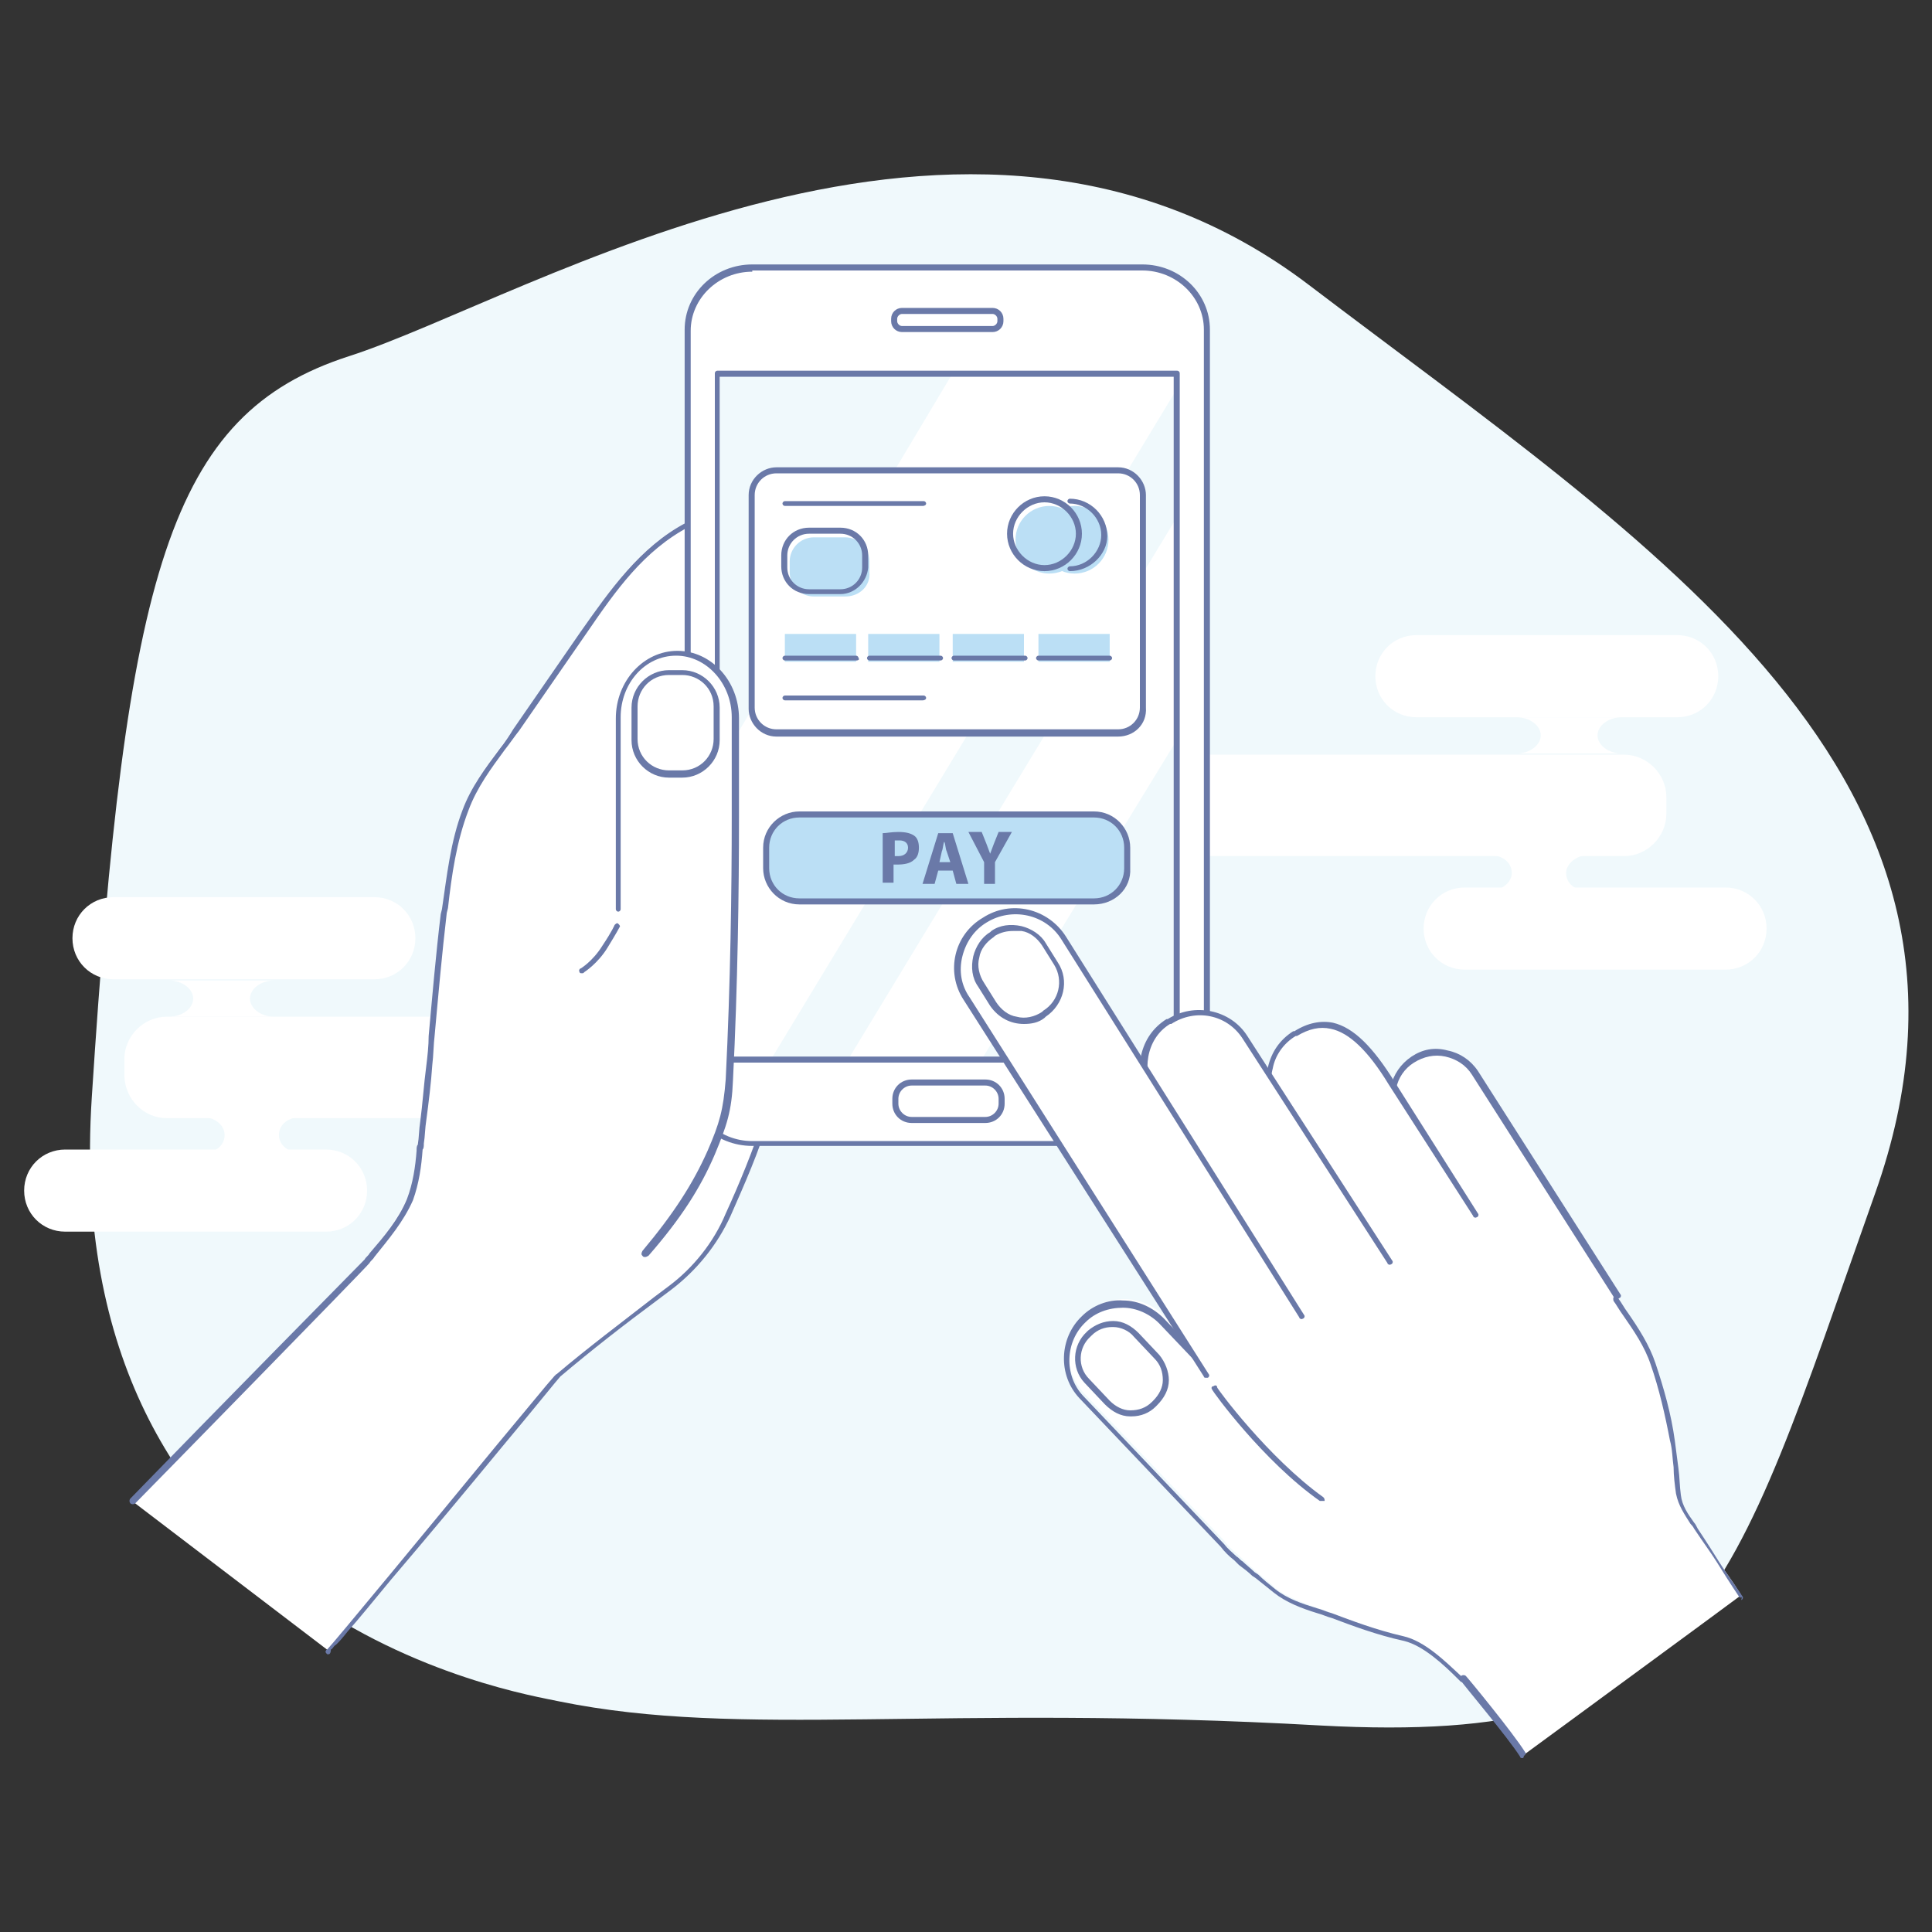 <?xml version="1.0" encoding="utf-8"?>
<!-- Generator: Adobe Illustrator 23.0.0, SVG Export Plug-In . SVG Version: 6.00 Build 0)  -->
<svg version="1.1" xmlns="http://www.w3.org/2000/svg" xmlns:xlink="http://www.w3.org/1999/xlink" x="0px" y="0px"
	 viewBox="0 0 160 160" style="enable-background:new 0 0 160 160;" xml:space="preserve">
<rect x="0" y="0" width="160" height="160" fill="#333333" stroke="none"/>
<style type="text/css">
	.st0{fill:#F0F9FC;}
	.st1{fill:#FFFFFF;}
	.st2{fill:#6A79A8;}
	.st3{clip-path:url(#SVGID_2_);}
	.st4{fill:#BBDFF5;}
</style>
<g id="Ñëîé_1_1_">
</g>
<g id="Ñëîé_2">
</g>
<g id="Ñëîé_3">
</g>
<g id="Ñëîé_4">
	<g>
		<path class="st0" d="M46.3,140.9c-3.2-0.7-41.5-6.6-38.7-50c2.8-43.5,6.4-56.6,21.3-61.4S80,2,108.4,23.6s59.1,40.8,46.9,75.2
			s-14.2,45.8-45.9,44.1C77.6,141.1,61.5,144,46.3,140.9z"/>
		<g id="XMLID_2_">
			<path id="XMLID_34_" class="st1" d="M134.5,70.9H80.7c-1.9,0-3.5-1.6-3.5-3.5v-1.4c0-1.9,1.6-3.5,3.5-3.5h53.8
				c1.9,0,3.5,1.6,3.5,3.5v1.4C138,69.3,136.4,70.9,134.5,70.9z"/>
			<path id="XMLID_33_" class="st1" d="M138.9,59.4h-21.6c-1.9,0-3.4-1.5-3.4-3.4l0,0c0-1.9,1.5-3.4,3.4-3.4h21.6
				c1.9,0,3.4,1.5,3.4,3.4l0,0C142.3,57.9,140.8,59.4,138.9,59.4z"/>
			<path id="XMLID_30_" class="st1" d="M142.9,80.3h-21.6c-1.9,0-3.4-1.5-3.4-3.4l0,0c0-1.9,1.5-3.4,3.4-3.4h21.6
				c1.9,0,3.4,1.5,3.4,3.4l0,0C146.3,78.8,144.8,80.3,142.9,80.3z"/>
			<path id="XMLID_28_" class="st1" d="M131.6,73.8c-1.1,0-1.9-0.6-1.9-1.5c0-0.8,0.9-1.5,1.9-1.5h-8.3c1.1,0,1.9,0.6,1.9,1.5
				c0,0.8-0.9,1.5-1.9,1.5H131.6z"/>
			<path id="XMLID_4_" class="st1" d="M134.3,62.4c-1.1,0-2-0.7-2-1.5s0.9-1.5,2-1.5h-8.7c1.1,0,2,0.7,2,1.5s-0.9,1.5-2,1.5H134.3z"
				/>
		</g>
		<g id="XMLID_8_">
			<path id="XMLID_27_" class="st1" d="M13.8,92.6h53.8c1.9,0,3.5-1.6,3.5-3.5v-1.4c0-1.9-1.6-3.5-3.5-3.5H13.8
				c-1.9,0-3.5,1.6-3.5,3.5V89C10.3,91,11.9,92.6,13.8,92.6z"/>
			<path id="XMLID_14_" class="st1" d="M9.4,81.1H31c1.9,0,3.4-1.5,3.4-3.4l0,0c0-1.9-1.5-3.4-3.4-3.4H9.4c-1.9,0-3.4,1.5-3.4,3.4
				l0,0C6,79.6,7.5,81.1,9.4,81.1z"/>
			<path id="XMLID_13_" class="st1" d="M5.4,102h21.6c1.9,0,3.4-1.5,3.4-3.4l0,0c0-1.9-1.5-3.4-3.4-3.4H5.4c-1.9,0-3.4,1.5-3.4,3.4
				l0,0C2,100.5,3.5,102,5.4,102z"/>
			<path id="XMLID_10_" class="st1" d="M16.7,95.5c1.1,0,1.9-0.6,1.9-1.5s-0.9-1.5-1.9-1.5H25c-1.1,0-1.9,0.6-1.9,1.5
				s0.9,1.5,1.9,1.5H16.7z"/>
			<path id="XMLID_9_" class="st1" d="M14,84.2c1.1,0,2-0.7,2-1.5c0-0.8-0.9-1.5-2-1.5h8.7c-1.1,0-2,0.7-2,1.5c0,0.8,0.9,1.5,2,1.5
				H14z"/>
		</g>
		<g>
			<path class="st1" d="M27.2,136.7c0.1,0,18.9-22.7,19-22.8c3-2.6,6.1-4.9,9.2-7.3c2.1-1.6,3.7-3.7,4.8-6.1
				c1.2-2.6,2.4-5.4,3.2-8.2c0.3-0.9,0.9-2.2,0.8-3.1c-0.1-0.9-1.2-1.9-1.8-2.5c-0.9-0.8-1.9-1.5-2.9-2.1c-1.1-0.7-1.3-0.8-1.5-2
				c-0.3-3.1,0-6.4,0-9.5c0-3.1,0.4-8.5,0.4-14l3.9-7.9c1.3-2.6,1.3-5.4-0.7-7.6c-1.5-1.5-3.7-0.9-4.8-0.3c-3.9,2-6.3,5.5-8.7,9.1
				c-1.8,2.6-3.7,5.3-5.5,7.9c-1.5,2.1-3.3,4.1-4.2,6.6c-1.1,2.7-1.4,5.7-1.8,8.6c-0.5,4.2-0.9,8.4-1.3,12.6
				c-0.2,2.2-0.4,4.4-0.7,6.5c-0.2,1.6-0.3,3.2-0.9,4.6c-0.8,1.9-2.2,3.5-3.5,5.1c-0.4,0.5-19.4,19.9-19.4,19.9L27.2,136.7z"/>
			<g>
				<path class="st2" d="M27.2,137c0,0-0.1,0-0.1,0c-0.1-0.1-0.2-0.2-0.1-0.3c0,0,0-0.1,0.1-0.1c0.5-0.5,9-10.8,14.1-17
					c4.4-5.3,4.8-5.8,4.9-5.8c2.6-2.2,5.4-4.3,8.1-6.4c0.4-0.3,0.8-0.6,1.2-0.9c2-1.5,3.7-3.6,4.7-6c1.1-2.4,2.3-5.3,3.2-8.1
					c0.1-0.2,0.1-0.5,0.2-0.7c0.3-0.8,0.6-1.7,0.5-2.3c-0.1-0.8-1.2-1.8-1.7-2.3c-0.9-0.9-2-1.6-2.9-2.1l-0.1-0.1
					c-1-0.6-1.4-0.8-1.5-2.2c-0.2-2.1-0.1-4.3,0-6.4c0-1,0.1-2.1,0.1-3.1c0-1.4,0.1-3.3,0.2-5.5c0.1-2.6,0.2-5.5,0.3-8.5
					c0,0,0-0.1,0-0.1l3.9-7.9c1.4-2.8,1.1-5.4-0.7-7.3c-1.6-1.7-4.2-0.4-4.5-0.3c-3.8,2-6.1,5.3-8.5,8.8l-5.6,8.1
					c-0.4,0.5-0.8,1.1-1.2,1.6c-1.1,1.5-2.3,3.1-3,5c-1,2.6-1.4,5.4-1.7,8.1l-0.1,0.4c-0.4,3.4-0.7,6.8-1,10.1
					c-0.1,0.8-0.1,1.7-0.2,2.5c-0.1,1.5-0.3,3.1-0.5,4.6c-0.1,0.6-0.1,1.3-0.2,1.9c0,0.2,0,0.4-0.1,0.5c-0.1,1.4-0.3,2.8-0.8,4.2
					c-0.8,1.8-2,3.2-3.2,4.7c-0.1,0.2-0.3,0.3-0.4,0.5c-0.4,0.5-18.6,19.1-19.4,19.9c-0.1,0.1-0.3,0.1-0.4,0c-0.1-0.1-0.1-0.3,0-0.4
					c6.5-6.7,19-19.4,19.4-19.8c0.1-0.2,0.3-0.3,0.4-0.5c1.2-1.4,2.4-2.8,3.1-4.5c0.5-1.3,0.7-2.7,0.8-4c0-0.2,0-0.4,0.1-0.5
					c0.1-0.6,0.1-1.3,0.2-1.9c0.2-1.5,0.3-3.1,0.5-4.6c0.1-0.8,0.2-1.7,0.2-2.5c0.3-3.3,0.6-6.8,1-10.1l0.1-0.4
					c0.4-2.7,0.7-5.6,1.7-8.2c0.7-1.9,1.9-3.5,3.1-5.1c0.4-0.5,0.8-1.1,1.1-1.6l5.6-8.1c2.4-3.4,4.9-7,8.7-9
					c1.5-0.8,3.6-1.1,5.1,0.4c2,2.1,2.2,4.8,0.8,7.8l-3.9,7.9c0,2.9-0.2,5.9-0.3,8.4c-0.1,2.2-0.2,4.1-0.2,5.5c0,1,0,2.1-0.1,3.1
					c-0.1,2.1-0.1,4.3,0,6.3c0.1,1.1,0.2,1.2,1.2,1.8l0.1,0.1c0.9,0.5,2,1.2,3,2.1c0.6,0.6,1.8,1.6,1.9,2.6c0.1,0.7-0.2,1.7-0.5,2.5
					c-0.1,0.3-0.2,0.5-0.2,0.7c-0.8,2.8-2.1,5.7-3.2,8.2c-1.1,2.4-2.8,4.5-4.9,6.1c-0.4,0.3-0.8,0.6-1.2,0.9c-2.7,2-5.4,4.1-8,6.3
					c-0.2,0.2-2.2,2.7-4.8,5.8c-2.8,3.4-6.3,7.6-9.2,11c-1.5,1.8-2.7,3.3-3.6,4.3c-0.4,0.5-0.8,1-1.1,1.2c-0.1,0.1-0.2,0.3-0.3,0.3
					C27.4,136.9,27.3,137,27.2,137z M27.2,136.5c0,0,0.1,0,0.1,0C27.2,136.5,27.2,136.5,27.2,136.5z"/>
			</g>
		</g>
		<g id="XMLID_35_">
			<g>
				<path class="st1" d="M94.6,22.2H62.3c-2.9,0-5.3,2.3-5.3,5.1v62.2c0,2.8,2.4,5.1,5.3,5.1h32.3c2.9,0,5.3-2.3,5.3-5.1V27.3
					C99.9,24.5,97.5,22.2,94.6,22.2z"/>
				<path class="st2" d="M94.6,94.9H62.3c-3.1,0-5.6-2.4-5.6-5.4V27.3c0-3,2.5-5.4,5.6-5.4h32.3c3.1,0,5.6,2.4,5.6,5.4v62.2
					C100.1,92.5,97.6,94.9,94.6,94.9z M62.3,22.5c-2.8,0-5.1,2.2-5.1,4.9v62.2c0,2.7,2.3,4.9,5.1,4.9h32.3c2.8,0,5.1-2.2,5.1-4.9
					V27.3c0-2.7-2.3-4.9-5.1-4.9H62.3z"/>
			</g>
			<g>
				<path class="st2" d="M82.2,27.5h-7.5c-0.5,0-0.9-0.4-0.9-0.9v-0.2c0-0.5,0.4-0.9,0.9-0.9h7.5c0.5,0,0.9,0.4,0.9,0.9v0.2
					C83.1,27.1,82.7,27.5,82.2,27.5z M74.7,26c-0.2,0-0.4,0.2-0.4,0.4v0.2c0,0.2,0.2,0.4,0.4,0.4h7.5c0.2,0,0.4-0.2,0.4-0.4v-0.2
					c0-0.2-0.2-0.4-0.4-0.4H74.7z"/>
			</g>
			<g>
				<path class="st2" d="M81.6,93h-6.1c-0.9,0-1.6-0.7-1.6-1.6V91c0-0.9,0.7-1.6,1.6-1.6h6.1c0.9,0,1.6,0.7,1.6,1.6v0.4
					C83.2,92.3,82.5,93,81.6,93z M75.5,89.9c-0.6,0-1.1,0.5-1.1,1.1v0.4c0,0.6,0.5,1.1,1.1,1.1h6.1c0.6,0,1.1-0.5,1.1-1.1V91
					c0-0.6-0.5-1.1-1.1-1.1H75.5z"/>
			</g>
			<g>
				<defs>
					<rect id="SVGID_1_" x="59.3" y="30.9" width="38.2" height="56.8"/>
				</defs>
				<clipPath id="SVGID_2_">
					<use xlink:href="#SVGID_1_"  style="overflow:visible;"/>
				</clipPath>
				<g class="st3">
					<path id="XMLID_36_" class="st1" d="M62.1,94.4L94,94.8c3.1,0,5.6-6.2,5.5-13.9l-0.7-44.7C98.6,28.9,96.1,23,93.1,23l-30.6,0.3
						c-3,0-5.4,5.8-5.4,13l-0.3,44.2C56.6,88.2,59.1,94.4,62.1,94.4z"/>
					<g>
						<path class="st0" d="M99.1,58.6l-22,36L94,94.8c3.1,0,5.6-6.2,5.5-13.9L99.1,58.6z"/>
						<g>
							<path class="st0" d="M56.8,67.9l26.7-44.7l-21,0.2c-3,0-5.4,5.8-5.4,13L56.8,67.9z"/>
							<path class="st0" d="M98.2,31L60.3,93.6c0.6,0.5,1.2,0.8,1.8,0.8l4.1,0l32.5-53.6l-0.1-4.8C98.7,34.3,98.5,32.6,98.2,31z"/>
						</g>
					</g>
				</g>
			</g>
			<g>
				<path class="st2" d="M97.5,88H59.4c-0.1,0-0.2-0.1-0.2-0.2V30.9c0-0.1,0.1-0.2,0.2-0.2h38.1c0.1,0,0.2,0.1,0.2,0.2v56.8
					C97.8,87.8,97.7,88,97.5,88z M59.6,87.5h37.6V31.2H59.6V87.5z"/>
			</g>
		</g>
		<g>
			<path class="st1" d="M51,79.2V59.5c0-3,2.2-5.4,4.9-5.4h0c2.7,0,4.9,2.4,4.9,5.4c0,2.7,0,5.4,0,8.2c0,7.3-0.1,14.6-0.5,21.8
				c-0.1,2.5-0.5,3.7-1.5,6c-1.4,3.1-3.2,5.7-5.5,8.4L51,79.2z"/>
			<g>
				<path class="st2" d="M53.4,104.1c-0.1,0-0.1,0-0.2-0.1c-0.1-0.1-0.1-0.2,0-0.4c2.6-3.1,4.2-5.6,5.4-8.3c1-2.3,1.3-3.4,1.5-5.9
					c0.4-8,0.5-15.8,0.5-21.8v-8.2c0-2.8-2.1-5.1-4.6-5.1h0c-2.6,0-4.6,2.3-4.6,5.1v15.9c0,0.1-0.1,0.2-0.2,0.2
					c-0.1,0-0.2-0.1-0.2-0.2V59.5c0-3.1,2.3-5.6,5.1-5.6h0c2.8,0,5.1,2.5,5.1,5.6v8.2c0,6-0.1,13.9-0.5,21.8
					c-0.1,2.5-0.5,3.7-1.5,6.1c-1.2,2.8-2.8,5.3-5.5,8.4C53.5,104.1,53.5,104.1,53.4,104.1z"/>
			</g>
			<g>
				<path class="st2" d="M48.2,80.6c-0.1,0-0.2,0-0.2-0.1c-0.1-0.1,0-0.3,0.1-0.3l0,0c0,0,1-0.6,1.8-1.9c0.8-1.2,1-1.7,1-1.7
					c0.1-0.1,0.2-0.2,0.3-0.1c0.1,0.1,0.2,0.2,0.1,0.3c0,0-0.2,0.4-1,1.7c-0.8,1.3-1.9,2-1.9,2C48.3,80.6,48.3,80.6,48.2,80.6z"/>
			</g>
			<g>
				<path class="st2" d="M56.5,64.4h-1.1c-1.7,0-3.1-1.4-3.1-3.1v-2.7c0-1.7,1.4-3.1,3.1-3.1h1.1c1.7,0,3.1,1.4,3.1,3.1v2.7
					C59.6,63,58.2,64.4,56.5,64.4z M55.4,55.9c-1.5,0-2.6,1.2-2.6,2.6v2.7c0,1.5,1.2,2.6,2.6,2.6h1.1c1.5,0,2.6-1.2,2.6-2.6v-2.7
					c0-1.5-1.2-2.6-2.6-2.6H55.4z"/>
			</g>
		</g>
		<g>
			<g>
				<path class="st1" d="M113.3,129.5c0.6,0.5,1.1,0.9,1.7,1.4c1.6,1.4,2.4,3.4,3.8,5c0.9,1,1.7,2,2.4,3.2l4.9,6.3
					c0,0,18-13.2,18.1-13.3c-1.5-2.4-2.3-3.1-3.8-5.5c-0.6-1-1.2-1.8-1.4-2.9c-0.2-1.5-0.3-3-0.5-4.4c-0.4-2.2-0.9-4.3-1.6-6.4
					c-0.7-2-1.9-3.6-3.1-5.3c-0.5-0.8-0.5-0.9-1.4-0.9c-0.7,0-1.4,0.2-2,0.3c-1.4,0.2-2.7,0.6-4.1,1c-0.5,0.1-0.9,0.3-1.4,0.5
					c-3.4,1.2-6.6,2.9-9.4,5.2c-2.5,2-5.4,4.9-5.9,8.2c-0.2,1.6,0.3,3.3,1,4.8C111.3,127.6,112.3,128.6,113.3,129.5z"/>
				<g>
					<path class="st2" d="M144.2,132.3c-0.1,0-0.2,0-0.2-0.1c-0.8-1.2-1.3-2-1.8-2.8c-0.5-0.8-1.1-1.6-1.9-2.8
						c-0.1-0.2-0.2-0.3-0.3-0.4c-0.5-0.8-1-1.5-1.2-2.5c-0.1-0.7-0.2-1.5-0.2-2.2c-0.1-0.7-0.1-1.5-0.3-2.2
						c-0.4-2.1-0.9-4.3-1.6-6.3c-0.5-1.5-1.4-2.8-2.3-4.1c-0.3-0.4-0.5-0.8-0.8-1.2c-0.1-0.1,0-0.3,0.1-0.3c0.1-0.1,0.3,0,0.3,0.1
						c0.3,0.4,0.5,0.8,0.8,1.2c0.9,1.3,1.8,2.7,2.3,4.2c0.7,2.1,1.3,4.2,1.6,6.4c0.1,0.8,0.2,1.5,0.3,2.3c0.1,0.7,0.1,1.5,0.2,2.2
						c0.1,0.9,0.6,1.6,1.1,2.3c0.1,0.1,0.2,0.3,0.3,0.5c0.8,1.2,1.3,2,1.8,2.8c0.5,0.8,1.1,1.6,1.9,2.8c0.1,0.1,0,0.3-0.1,0.3
						C144.3,132.2,144.2,132.3,144.2,132.3z"/>
				</g>
				<g>
					<path class="st2" d="M126.1,145.6c-0.1,0-0.2,0-0.2-0.1c-1-1.6-4.9-6.2-4.9-6.3c-0.1-0.1-0.1-0.3,0-0.4c0.1-0.1,0.3-0.1,0.4,0
						c0.2,0.2,3.9,4.7,4.9,6.3c0.1,0.1,0,0.3-0.1,0.3C126.2,145.6,126.1,145.6,126.1,145.6z"/>
				</g>
			</g>
			<g>
				<path class="st1" d="M129.8,126.1c-0.4-0.5-0.7-0.9-1.1-1.4c-0.6-0.8-1.2-1.5-1.7-2.3c-1.7-2.3-3.8-3.9-6.8-4.4
					c-3.1-0.6-6.3,0.2-9.4,0.7c-1.4,0.2-3.1,0.3-4.5,0.7l-9.9-10.4c-1.7-1.8-4.6-1.9-6.5-0.2l0,0c-1.8,1.7-1.9,4.6-0.2,6.5
					l11.7,12.3c0.4,0.6,1,1,1.5,1.5c0.4,0.4,0.9,0.8,1.3,1.2c0.5,0.4,1,0.8,1.4,1.2c1.3,1,3.2,1.5,4.7,2.1c2,0.8,3.9,1.4,5.9,1.9
					c1.8,0.4,3.4,2.1,4.7,3.3L129.8,126.1z"/>
				<g>
					<path class="st2" d="M121.1,139.3c-0.1,0-0.1,0-0.2-0.1l-0.1-0.1c-1.2-1.2-2.9-2.8-4.5-3.2c-2.3-0.5-4.4-1.3-6-1.9
						c-0.4-0.1-0.8-0.3-1.2-0.4c-1.3-0.4-2.6-0.9-3.6-1.7c-0.5-0.4-1-0.8-1.5-1.2l-0.3-0.2c-0.3-0.3-0.7-0.6-1.1-0.9
						c-0.1-0.1-0.3-0.3-0.4-0.4c-0.4-0.3-0.8-0.7-1.1-1.1l-11.7-12.3c-1.8-1.9-1.7-5,0.2-6.8l0,0c0.9-0.9,2.2-1.4,3.4-1.3
						c1.3,0,2.5,0.6,3.4,1.5l9.9,10.4c0.1,0.1,0.1,0.3,0,0.4c-0.1,0.1-0.3,0.1-0.4,0l-9.9-10.4c-0.8-0.8-1.9-1.3-3-1.3
						c-1.2,0-2.3,0.4-3.1,1.2l0,0c-1.7,1.6-1.8,4.4-0.2,6.1l11.7,12.3c0,0,0,0,0,0c0.3,0.4,0.7,0.7,1,1c0.2,0.1,0.3,0.3,0.5,0.4
						c0.3,0.3,0.7,0.6,1,0.9l0.3,0.2c0.4,0.4,0.9,0.8,1.4,1.2c1,0.8,2.2,1.2,3.5,1.6c0.4,0.1,0.8,0.3,1.2,0.4
						c1.6,0.6,3.7,1.4,5.9,1.9c1.8,0.4,3.5,2.1,4.8,3.3l0.1,0.1c0.1,0.1,0.1,0.3,0,0.4C121.3,139.2,121.2,139.3,121.1,139.3z"/>
				</g>
				<g>
					<path class="st2" d="M93.7,117.3c0,0-0.1,0-0.1,0c-0.8,0-1.5-0.4-2.1-1l-1.7-1.8c-1.1-1.2-1-3.1,0.2-4.2l0.1-0.1
						c0.6-0.5,1.3-0.8,2.1-0.8c0.8,0,1.5,0.4,2.1,1l1.7,1.8c0.5,0.6,0.8,1.4,0.8,2.1c0,0.8-0.4,1.5-1,2.1l-0.1,0.1
						C95.2,117,94.5,117.3,93.7,117.3z M92.1,109.9c-0.6,0-1.2,0.2-1.7,0.7l-0.1,0.1c-1,0.9-1.1,2.5-0.1,3.5l1.7,1.8
						c0.5,0.5,1.1,0.8,1.7,0.8c0.7,0,1.3-0.2,1.8-0.7l0.1-0.1l0,0c0.5-0.5,0.8-1.1,0.8-1.7c0-0.7-0.2-1.3-0.7-1.8l-1.7-1.8
						c-0.4-0.5-1.1-0.8-1.7-0.8C92.2,109.9,92.2,109.9,92.1,109.9z"/>
				</g>
			</g>
			<g>
				<path class="st1" d="M132.2,111.6c-1.7,1.1-4,0.6-5.1-1.1l-11.2-17.7c-1.1-1.7-0.6-4,1.1-5.1l0,0c1.7-1.1,4-0.6,5.1,1.1
					l11.2,17.7C134.4,108.2,132.2,111.6,132.2,111.6z"/>
				<g>
					<path class="st2" d="M133.9,107.6c-0.1,0-0.2,0-0.2-0.1L121.9,89c-0.5-0.8-1.3-1.3-2.2-1.5c-0.9-0.2-1.8,0-2.6,0.5l0,0
						c-1.6,1-2,3.1-1,4.7l5.4,8.5c0.1,0.1,0,0.3-0.1,0.3c-0.1,0.1-0.3,0-0.3-0.1l-5.4-8.5c-1.2-1.8-0.6-4.2,1.2-5.4l0,0
						c0.9-0.6,1.9-0.8,3-0.5c1,0.2,1.9,0.8,2.5,1.7l11.8,18.5c0.1,0.1,0,0.3-0.1,0.3C134,107.6,133.9,107.6,133.9,107.6z"/>
				</g>
			</g>
			<g>
				<path class="st1" d="M124.9,113.7c0,0-5,0.7-6.4-1.5L105.7,92c-1.4-2.2-0.7-5,1.4-6.4l0.1,0c2.2-1.4,4.7-1.3,8,4.1l11.1,17.7
					C127.8,110,127.1,112.4,124.9,113.7z"/>
				<g>
					<path class="st2" d="M118,111.7c-0.1,0-0.2,0-0.2-0.1l-12.2-19.5c-0.7-1.1-0.9-2.4-0.6-3.7c0.3-1.3,1-2.3,2.1-3l0.1,0
						c1.1-0.7,2.2-0.9,3.2-0.7c1.7,0.4,3.3,2,5.1,4.9l6.9,10.9c0.1,0.1,0,0.3-0.1,0.3c-0.1,0.1-0.3,0-0.3-0.1L115,89.8
						c-1.7-2.8-3.3-4.3-4.8-4.6c-0.9-0.2-1.8,0-2.8,0.6l-0.1,0c-1,0.6-1.7,1.6-1.9,2.7c-0.3,1.1-0.1,2.3,0.6,3.3l12.2,19.5
						c0.1,0.1,0,0.3-0.1,0.3C118.1,111.7,118,111.7,118,111.7z"/>
				</g>
			</g>
			<g>
				<path class="st1" d="M116.4,114.6c0,0-3.1,4.1-4.4,2L95.4,90.9c-1.4-2.1-0.8-4.9,1.3-6.3l0.1,0c2.1-1.4,4.9-0.8,6.3,1.3l15,23.4
					C119.5,111.3,118.5,113.2,116.4,114.6z"/>
				<g>
					<path class="st2" d="M107.4,109.7c-0.1,0-0.2,0-0.2-0.1L95.2,91c-0.7-1.1-0.9-2.3-0.7-3.6c0.3-1.3,1-2.3,2.1-3l0.1,0
						c2.2-1.4,5.2-0.8,6.6,1.4l12,18.6c0.1,0.1,0,0.3-0.1,0.3c-0.1,0.1-0.3,0-0.3-0.1l-12-18.6c-1.3-2-3.9-2.5-5.9-1.2l-0.1,0
						c-1,0.6-1.6,1.6-1.8,2.7c-0.2,1.1,0,2.3,0.6,3.2l12,18.6c0.1,0.1,0,0.3-0.1,0.3C107.5,109.7,107.5,109.7,107.4,109.7z"/>
				</g>
			</g>
			<g>
				<path class="st1" d="M110.8,122.6c-2.2,1.4-5.1,0.7-6.5-1.5L80,82.7c-1.4-2.2-0.7-5.1,1.5-6.5l0,0c2.2-1.4,5.1-0.7,6.5,1.5
					l24.2,38.4C113.6,118.3,110.8,122.6,110.8,122.6z"/>
				<g>
					<path class="st2" d="M99.9,114.1c-0.1,0-0.2,0-0.2-0.1L79.8,82.8c-1.5-2.3-0.8-5.4,1.6-6.8l0,0c2.3-1.5,5.4-0.8,6.9,1.6
						l19.7,31.3c0.1,0.1,0,0.3-0.1,0.3c-0.1,0.1-0.3,0-0.3-0.1L87.9,77.8c-1.3-2.1-4.1-2.7-6.2-1.4l0,0c-1,0.6-1.7,1.6-2,2.8
						c-0.3,1.2-0.1,2.4,0.6,3.4l19.8,31.2c0.1,0.1,0,0.3-0.1,0.3C100,114.1,99.9,114.1,99.9,114.1z"/>
				</g>
				<g>
					<path class="st2" d="M84.8,84.8c-1.1,0-2.1-0.5-2.8-1.5l-1-1.6c-0.5-0.7-0.6-1.6-0.4-2.5c0.2-0.8,0.7-1.6,1.4-2l0.1-0.1
						c0.7-0.5,1.6-0.6,2.5-0.4c0.8,0.2,1.6,0.7,2,1.4l1,1.6c1,1.5,0.5,3.5-1,4.5l-0.1,0.1C86,84.7,85.4,84.8,84.8,84.8z M83.9,77.1
						c-0.5,0-1,0.1-1.5,0.4l-0.1,0.1c-0.6,0.4-1.1,1-1.2,1.7c-0.2,0.7,0,1.5,0.4,2.1l1,1.6c0.4,0.6,1,1.1,1.7,1.2
						c0.7,0.2,1.5,0,2.1-0.4l0.1-0.1l0,0c1.3-0.8,1.7-2.5,0.9-3.8l-1-1.6c-0.4-0.6-1-1.1-1.7-1.2C84.3,77.1,84.1,77.1,83.9,77.1z"/>
				</g>
				<g>
					<path class="st2" d="M109.4,124.3c0,0-0.1,0-0.1,0c-4.7-3.3-8.9-9.1-8.9-9.2c-0.1-0.1-0.1-0.3,0.1-0.3c0.1-0.1,0.3-0.1,0.3,0.1
						c0,0.1,4.2,5.8,8.8,9.1c0.1,0.1,0.1,0.2,0.1,0.3C109.6,124.3,109.5,124.3,109.4,124.3z"/>
				</g>
			</g>
		</g>
		<g>
			<g>
				<path class="st4" d="M90.6,74.7H66.2c-1.5,0-2.8-1.2-2.8-2.8v-1.7c0-1.5,1.2-2.8,2.8-2.8h24.4c1.5,0,2.8,1.2,2.8,2.8v1.7
					C93.4,73.4,92.2,74.7,90.6,74.7z"/>
				<path class="st2" d="M90.6,74.9H66.2c-1.7,0-3-1.4-3-3v-1.7c0-1.7,1.4-3,3-3h24.4c1.7,0,3,1.4,3,3v1.7
					C93.7,73.6,92.3,74.9,90.6,74.9z M66.2,67.7c-1.4,0-2.5,1.1-2.5,2.5v1.7c0,1.4,1.1,2.5,2.5,2.5h24.4c1.4,0,2.5-1.1,2.5-2.5v-1.7
					c0-1.4-1.1-2.5-2.5-2.5H66.2z"/>
			</g>
			<g>
				<path class="st2" d="M73.1,69c0.3,0,0.7-0.1,1.3-0.1c0.6,0,1,0.1,1.3,0.3c0.3,0.2,0.4,0.6,0.4,1c0,0.4-0.1,0.8-0.4,1
					c-0.3,0.3-0.8,0.4-1.4,0.4c-0.1,0-0.2,0-0.3,0v1.5h-0.9V69z M74.1,70.9c0.1,0,0.2,0,0.3,0c0.5,0,0.8-0.3,0.8-0.7
					c0-0.4-0.3-0.6-0.7-0.6c-0.2,0-0.3,0-0.4,0V70.9z"/>
				<path class="st2" d="M77.7,72.1l-0.3,1.1h-1l1.3-4.2h1.2l1.3,4.2h-1l-0.3-1.1H77.7z M78.7,71.4l-0.3-0.9
					c-0.1-0.2-0.1-0.6-0.2-0.8h0c-0.1,0.2-0.1,0.6-0.2,0.8l-0.2,0.9H78.7z"/>
				<path class="st2" d="M81.5,73.1v-1.7l-1.3-2.5h1.1l0.4,1c0.1,0.3,0.2,0.5,0.3,0.8h0c0.1-0.3,0.2-0.5,0.3-0.8l0.4-1h1.1l-1.4,2.5
					v1.8H81.5z"/>
			</g>
		</g>
		<g>
			<g>
				<path class="st1" d="M92.6,60.8H64.3c-1.2,0-2.1-0.9-2.1-2.1V41c0-1.2,0.9-2.1,2.1-2.1h28.3c1.2,0,2.1,0.9,2.1,2.1v17.6
					C94.7,59.8,93.8,60.8,92.6,60.8z"/>
				<g>
					<path class="st2" d="M92.6,61H64.3c-1.3,0-2.3-1.1-2.3-2.3V41c0-1.3,1.1-2.3,2.3-2.3h28.3c1.3,0,2.3,1.1,2.3,2.3v17.6
						C95,60,93.9,61,92.6,61z M64.3,39.2c-1,0-1.8,0.8-1.8,1.8v17.6c0,1,0.8,1.8,1.8,1.8h28.3c1,0,1.8-0.8,1.8-1.8V41
						c0-1-0.8-1.8-1.8-1.8H64.3z"/>
				</g>
			</g>
			<g>
				<path class="st2" d="M76.4,58H65c-0.1,0-0.2-0.1-0.2-0.2c0-0.1,0.1-0.2,0.2-0.2h11.5c0.1,0,0.2,0.1,0.2,0.2
					C76.7,57.9,76.6,58,76.4,58z"/>
			</g>
			<g>
				<path class="st2" d="M76.4,41.9H65c-0.1,0-0.2-0.1-0.2-0.2c0-0.1,0.1-0.2,0.2-0.2h11.5c0.1,0,0.2,0.1,0.2,0.2
					C76.7,41.8,76.6,41.9,76.4,41.9z"/>
			</g>
			<g>
				<circle class="st4" cx="89" cy="44.7" r="2.8"/>
				<circle class="st4" cx="86.9" cy="44.7" r="2.8"/>
			</g>
			<g>
				<path class="st2" d="M88.6,47.3c-0.1,0-0.2-0.1-0.2-0.2c0-0.1,0.1-0.2,0.2-0.2c1.4,0,2.6-1.2,2.6-2.6c0-1.4-1.2-2.6-2.6-2.6
					c-0.1,0-0.2-0.1-0.2-0.2c0-0.1,0.1-0.2,0.2-0.2c1.7,0,3.1,1.4,3.1,3.1C91.7,45.9,90.3,47.3,88.6,47.3z"/>
			</g>
			<g>
				<path class="st2" d="M86.5,47.3c-1.7,0-3.1-1.4-3.1-3.1c0-1.7,1.4-3.1,3.1-3.1c1.7,0,3.1,1.4,3.1,3.1
					C89.6,45.9,88.2,47.3,86.5,47.3z M86.5,41.6c-1.4,0-2.6,1.2-2.6,2.6c0,1.4,1.2,2.6,2.6,2.6c1.4,0,2.6-1.2,2.6-2.6
					C89.1,42.8,87.9,41.6,86.5,41.6z"/>
			</g>
			<path class="st4" d="M70,49.4h-2.6c-1.1,0-2-0.9-2-2v-0.9c0-1.1,0.9-2,2-2H70c1.1,0,2,0.9,2,2v0.9C72.1,48.5,71.2,49.4,70,49.4z"
				/>
			<g>
				<path class="st2" d="M69.6,49.2H67c-1.3,0-2.3-1-2.3-2.3V46c0-1.3,1-2.3,2.3-2.3h2.6c1.3,0,2.3,1,2.3,2.3V47
					C71.8,48.2,70.8,49.2,69.6,49.2z M67,44.2c-1,0-1.8,0.8-1.8,1.8V47c0,1,0.8,1.8,1.8,1.8h2.6c1,0,1.8-0.8,1.8-1.8V46
					c0-1-0.8-1.8-1.8-1.8H67z"/>
			</g>
			<g>
				<rect x="65" y="52.5" class="st4" width="5.9" height="2.3"/>
				<rect x="71.9" y="52.5" class="st4" width="5.9" height="2.3"/>
				<rect x="78.9" y="52.5" class="st4" width="5.9" height="2.3"/>
				<rect x="86" y="52.5" class="st4" width="5.9" height="2.3"/>
			</g>
			<g>
				<g>
					<path class="st2" d="M70.9,54.7H65c-0.1,0-0.2-0.1-0.2-0.2c0-0.1,0.1-0.2,0.2-0.2h5.9c0.1,0,0.2,0.1,0.2,0.2
						C71.2,54.6,71.1,54.7,70.9,54.7z"/>
				</g>
				<g>
					<path class="st2" d="M91.9,54.7H86c-0.1,0-0.2-0.1-0.2-0.2c0-0.1,0.1-0.2,0.2-0.2h5.9c0.1,0,0.2,0.1,0.2,0.2
						C92.1,54.6,92,54.7,91.9,54.7z"/>
				</g>
				<g>
					<path class="st2" d="M84.9,54.7H79c-0.1,0-0.2-0.1-0.2-0.2c0-0.1,0.1-0.2,0.2-0.2h5.9c0.1,0,0.2,0.1,0.2,0.2
						C85.1,54.6,85,54.7,84.9,54.7z"/>
				</g>
				<g>
					<path class="st2" d="M77.9,54.7H72c-0.1,0-0.2-0.1-0.2-0.2c0-0.1,0.1-0.2,0.2-0.2h5.9c0.1,0,0.2,0.1,0.2,0.2
						C78.1,54.6,78,54.7,77.9,54.7z"/>
				</g>
			</g>
		</g>
	</g>
</g>
</svg>
